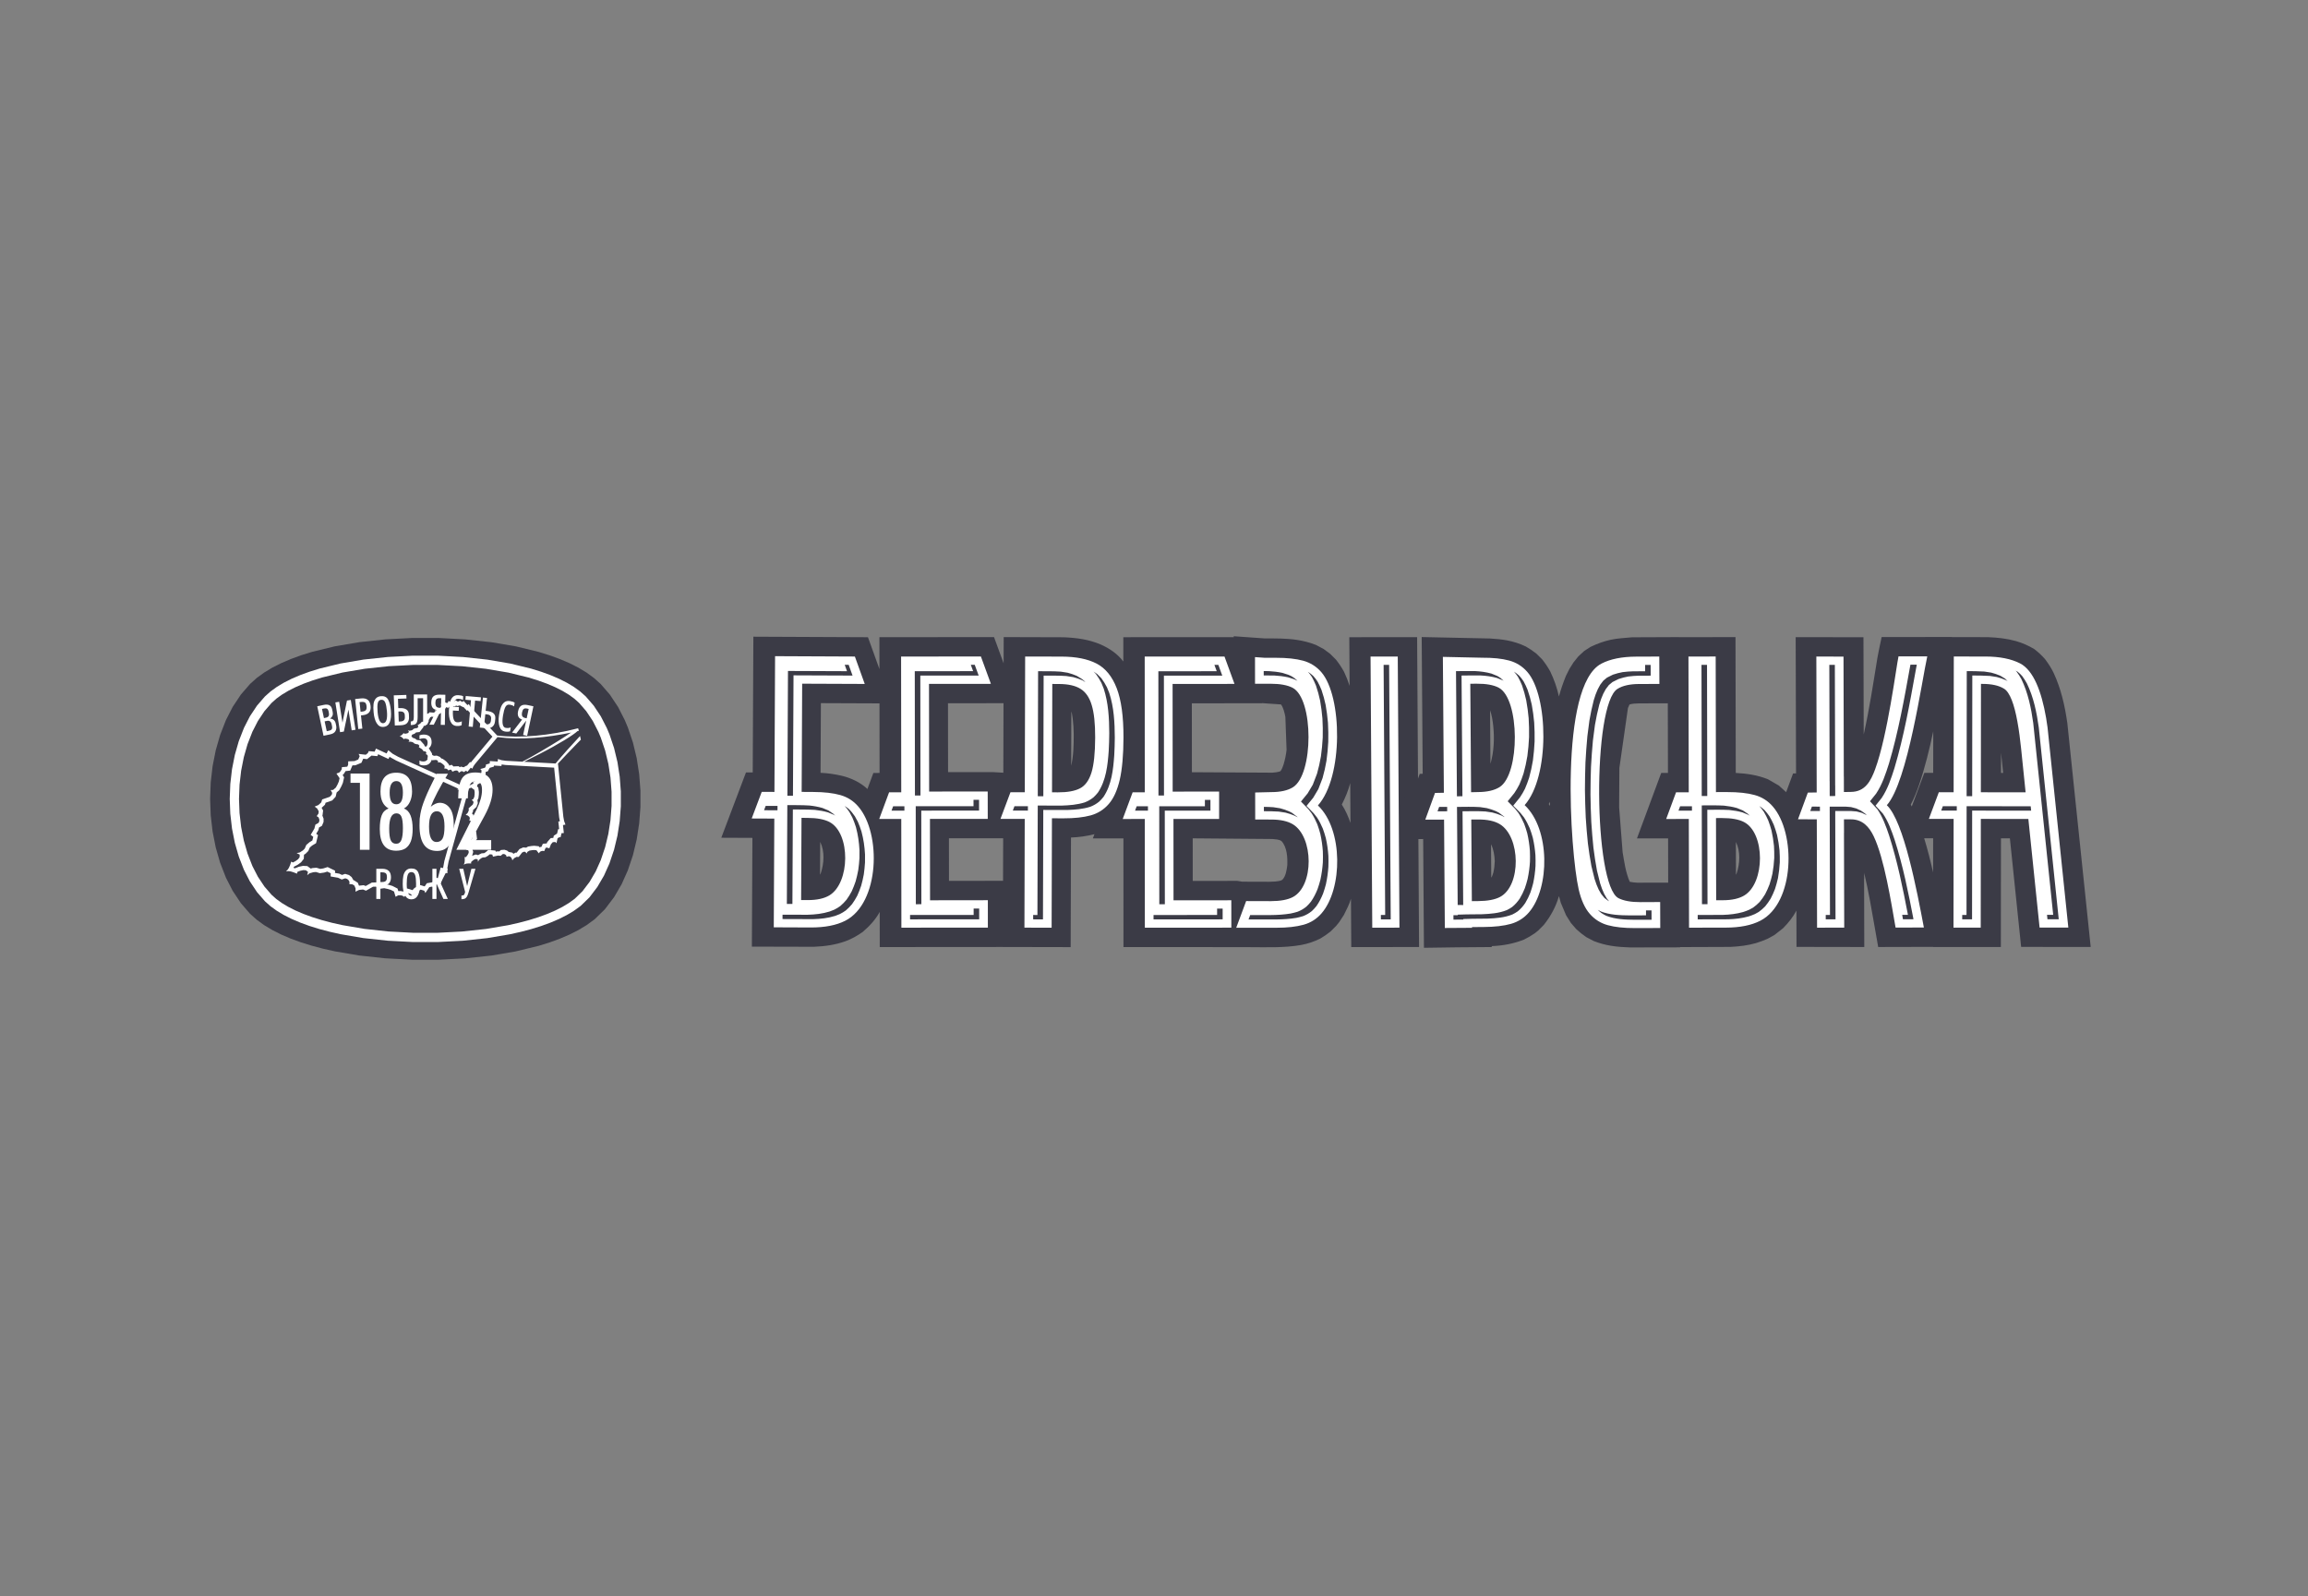<svg width="321" height="222" viewBox="0 0 321 222" fill="none" xmlns="http://www.w3.org/2000/svg">
<rect x="0" y="0" width="321" height="222" fill="#808080" stroke="none"/>
<path fill-rule="evenodd" clip-rule="evenodd" d="M278.309 104.713L278.599 107.512L278.306 107.512L278.309 104.713ZM275.509 88.626L271.482 88.62L271.486 88.605L261.703 88.615C261.504 89.563 261.287 90.515 261.119 91.467C260.533 95.041 260.008 98.621 259.208 102.159L259.173 88.638L249.745 88.63L249.796 107.58L249.382 107.587L248.421 110.19L247.401 109.268L245.876 108.387C244.403 107.807 242.982 107.601 241.412 107.515L241.376 88.621L233.516 88.633V88.621L226.979 88.648C225.986 88.74 224.989 88.785 224.013 88.991C223.015 89.217 222.134 89.539 221.217 89.981L220.33 90.554L219.513 91.312L218.836 92.153L218.274 93.052L217.797 94.005C217.409 94.961 217.087 95.889 216.817 96.88C216.557 95.674 216.143 94.508 215.605 93.388C215.262 92.777 214.913 92.255 214.471 91.701L213.685 90.925C213.204 90.545 212.745 90.231 212.205 89.924C211.338 89.51 210.505 89.247 209.564 89.068C208.785 88.925 208.004 88.862 207.209 88.813L197.731 88.613L197.87 107.634L197.458 107.642L197.219 108.299L197.095 88.627L187.663 88.636L187.706 95.404C187.488 94.723 187.243 94.103 186.934 93.45C186.595 92.837 186.249 92.313 185.809 91.756L184.999 90.948L184.091 90.276L183.023 89.71C182.147 89.364 181.295 89.149 180.365 89.006C178.867 88.783 177.362 88.803 175.848 88.801L171.589 88.5V88.626L156.233 88.635L156.234 92.016C155.454 90.97 154.278 90.164 153.055 89.635C151.444 88.944 149.717 88.718 147.964 88.644L139.594 88.619L139.584 92.266L138.249 88.618L122.31 88.634L122.315 93.073L120.718 88.637L104.78 88.565L104.69 107.449L103.752 107.446L100.319 116.53L104.647 116.549L104.572 131.675L113.214 131.697C114.738 131.633 116.201 131.432 117.629 130.91C118.494 130.586 119.237 130.161 119.986 129.633C120.939 128.82 121.757 127.937 122.351 126.851L122.356 131.738L139.48 131.725V131.726L148.909 131.745L148.954 116.5C150.046 116.466 151.16 116.297 152.213 116.038L151.996 116.623L156.248 116.618L156.254 131.742C162.035 131.739 167.819 131.733 173.597 131.749C176.047 131.749 178.601 131.875 181.005 131.439C181.936 131.263 182.763 130.977 183.602 130.571C184.141 130.257 184.597 129.94 185.076 129.554L185.839 128.785L186.263 128.26L186.911 127.267C187.273 126.54 187.67 125.788 187.893 125.012L187.935 131.741L197.366 131.73L197.272 116.713L197.936 116.711L198.043 131.837C201.188 131.776 204.33 131.757 207.472 131.735L207.47 131.607C209.021 131.542 210.539 131.27 211.968 130.693C212.516 130.424 212.986 130.147 213.48 129.804L213.962 129.414L214.726 128.64C215.69 127.432 216.395 126.111 216.822 124.649L217.084 125.592L217.815 127.319L218.493 128.395L219.225 129.238C219.676 129.656 220.108 130.004 220.619 130.351L221.661 130.899C222.469 131.215 223.27 131.432 224.123 131.568C224.991 131.706 225.862 131.76 226.737 131.789L233.672 131.776V131.74L240.669 131.714C241.887 131.655 243.078 131.516 244.244 131.179C244.792 131.01 245.308 130.815 245.828 130.589L246.785 130.064L247.996 129.113C248.73 128.359 249.363 127.588 249.848 126.667L249.861 131.713L259.286 131.729L259.261 122.207L259.273 122.218L259.27 121.415C259.892 124.012 260.329 126.649 260.791 129.279L261.222 131.728L268.847 131.71V131.731H278.282L278.296 116.611L279.538 116.612L281.102 131.715L290.778 131.722L287.526 100.571C287.186 98.187 286.66 95.84 285.636 93.629C285.306 92.932 284.897 92.315 284.434 91.692C283.953 91.147 283.503 90.725 282.92 90.28C282.109 89.795 281.299 89.442 280.393 89.177C279.12 88.823 277.88 88.687 276.559 88.633L275.509 88.626ZM268.879 101.73L268.871 107.505L267.64 107.505L265.892 112.18L265.754 111.924C266.224 111.029 266.586 110.103 266.914 109.158C267.737 106.723 268.349 104.234 268.879 101.73ZM267.616 116.6L268.864 116.601L268.859 121.358C268.501 119.767 268.098 118.159 267.616 116.6ZM177.374 122.619L176.563 122.653L172.782 122.641L172.086 122.531L165.888 122.535L165.884 116.613L176.979 116.705C177.39 116.756 177.9 116.746 178.238 117.001C179.017 117.859 179.082 119.287 179.038 120.366C178.953 121.021 178.84 121.878 178.342 122.385C178.087 122.556 177.677 122.582 177.374 122.619ZM165.77 107.415L165.763 97.831L175.532 97.825L175.525 97.806L178.158 97.987C178.501 98.43 178.654 99.155 178.77 99.705L178.938 104.299C178.868 105 178.719 105.668 178.518 106.345C178.434 106.615 178.276 107.059 178.077 107.276C177.718 107.415 177.37 107.441 176.983 107.479L165.77 107.415ZM187.826 114.471C187.522 113.576 187.134 112.714 186.62 111.91C187.112 110.951 187.518 109.965 187.791 108.933L187.826 114.471ZM215.563 111.53L215.575 112.105L215.405 111.844L215.563 111.53ZM232.013 122.773L227.721 122.782C227.357 122.755 227.021 122.738 226.666 122.654C226.097 121.334 225.912 119.926 225.674 118.528L225.193 112.3L225.225 106.829L226.416 98.492L226.632 97.998C227.021 97.856 227.573 97.859 227.959 97.841L231.96 97.828L231.981 107.514L231.045 107.514L227.671 116.625L232.001 116.619L232.013 122.773ZM207.684 101.001C207.864 102.731 207.779 104.572 207.293 106.249L207.24 98.797C207.496 99.495 207.605 100.27 207.684 101.001ZM207.894 119.782C207.875 120.336 207.822 120.817 207.699 121.363C207.627 121.577 207.544 121.902 207.406 122.088L207.373 117.428C207.747 118.203 207.85 118.933 207.894 119.782ZM241.536 121.481L241.441 121.685L241.431 117.118C242.087 118.45 241.995 120.105 241.536 121.481ZM114.074 117.102C114.723 118.441 114.62 120.095 114.151 121.471L114.052 121.678L114.074 117.102ZM139.57 97.817L139.544 107.484L138.059 107.399L131.859 107.406L131.847 97.824L139.57 97.817ZM122.321 97.841L122.331 107.517L121.468 107.52L120.642 109.747C119.673 108.834 118.357 108.21 117.044 107.903C116.095 107.688 115.103 107.535 114.124 107.5L114.17 97.808L122.321 97.841ZM139.505 122.52L131.986 122.53L131.98 116.606L139.521 116.601L139.505 122.52ZM148.982 106.531L149 98.952C149.105 99.253 149.144 99.627 149.193 99.939C149.287 100.68 149.325 101.41 149.335 102.152C149.337 103.62 149.312 105.092 148.982 106.531Z" fill="#3B3B46"/>
<path fill-rule="evenodd" clip-rule="evenodd" d="M277.255 96.048L277.829 96.22C278.047 96.315 278.253 96.4 278.43 96.562C278.595 96.748 278.709 96.941 278.829 97.162C279.044 97.615 279.202 98.069 279.347 98.55C279.815 100.262 280.054 102.023 280.253 103.782L280.837 109.44L276.307 109.435L276.322 95.924C276.641 95.945 276.945 95.991 277.255 96.048ZM275.52 90.552L270.933 90.545L270.91 109.429L269.088 109.43L267.129 114.674L270.907 114.676L270.89 129.805H276.287L276.301 114.682L281.378 114.688L282.94 129.791L288.556 129.794L285.551 100.924C285.519 100.692 285.485 100.462 285.45 100.234C285.286 99.153 285.052 98.093 284.777 97.036L284.399 95.829C284.191 95.276 283.97 94.749 283.711 94.215L283.445 93.736L283.159 93.289L282.85 92.873L282.516 92.493L282.155 92.152L281.764 91.854L281.357 91.609L280.52 91.242C279.907 91.023 279.305 90.868 278.665 90.752C277.949 90.64 277.252 90.581 276.528 90.558L275.52 90.552ZM257.281 117.725L257.27 114.74L257.857 114.778L258.227 114.876L258.555 115.029L258.856 115.24L259.137 115.512L259.401 115.843L259.646 116.228C259.82 116.56 259.976 116.883 260.122 117.228C260.869 119.124 261.329 121.119 261.743 123.105C262.195 125.327 262.567 127.565 262.96 129.798L268.541 129.785C268.386 128.967 268.232 128.151 268.076 127.334C267.434 123.993 266.742 120.665 265.79 117.394C265.504 116.452 265.195 115.528 264.842 114.609L264.429 113.649C264.146 113.071 263.853 112.478 263.446 111.97C264.382 110.57 264.918 108.948 265.42 107.372C265.807 106.072 266.148 104.772 266.464 103.459C267.069 100.845 267.58 98.221 268.061 95.588C268.291 94.322 268.512 93.055 268.765 91.791L269.037 90.534L263.387 90.54C263.301 90.952 263.214 91.364 263.143 91.775C262.783 93.979 262.451 96.181 262.058 98.38C261.599 100.894 261.095 103.405 260.341 105.859C260.178 106.353 260.003 106.838 259.81 107.326L259.569 107.847L259.305 108.304L259.017 108.683L258.701 108.978L258.349 109.19L257.932 109.328L257.256 109.388L257.251 107.21L257.245 107.21L257.202 90.562L251.813 90.558L251.863 109.473L250.865 109.49L248.931 114.731L251.878 114.734L251.918 129.791L257.306 129.8L257.273 117.718L257.281 117.725ZM178.922 115.088L179.364 115.299L179.765 115.603L180.118 115.991L180.433 116.474L180.702 117.039L180.917 117.672L181.075 118.354L181.171 119.068L181.206 119.796L181.177 120.522L181.085 121.227L180.931 121.894L180.721 122.505L180.456 123.044L180.146 123.494L179.8 123.847L179.398 124.117C179.157 124.23 178.929 124.308 178.667 124.382C178.314 124.457 177.971 124.508 177.608 124.545L176.733 124.579L172.749 124.567L172.06 126.422L172.058 124.457L164.021 124.463L164.014 114.689L170.362 114.684V109.336L163.902 109.342L163.893 95.907L172.83 95.901L170.877 90.552L158.403 90.559L158.413 109.44L156.961 109.441L155.01 114.694L158.416 114.691L158.423 129.815L170.801 129.808L170.799 129.812C173.038 129.824 175.276 129.828 177.51 129.821L179.694 129.712C180.171 129.651 180.633 129.576 181.099 129.479L181.943 129.239L182.353 129.077L182.746 128.887L183.121 128.668L183.478 128.422L183.816 128.15L184.43 127.53L184.729 127.16L185.262 126.341L185.713 125.436L186.083 124.46L186.375 123.423L186.667 121.788C186.727 121.22 186.766 120.662 186.785 120.094C186.786 119.517 186.766 118.955 186.726 118.382L186.586 117.254C186.483 116.696 186.363 116.159 186.217 115.614L185.863 114.573L185.418 113.591L185.158 113.126L184.874 112.682L184.343 111.997L184.605 111.62L184.91 111.108L185.188 110.565L185.441 109.994L185.875 108.777L186.22 107.476L186.478 106.113C186.578 105.403 186.655 104.701 186.712 103.99C186.75 103.269 186.768 102.556 186.766 101.838C186.745 101.129 186.705 100.429 186.646 99.725L186.47 98.373C186.356 97.731 186.223 97.107 186.063 96.477L185.696 95.33L185.482 94.798L185.245 94.298L184.986 93.829L184.702 93.396L184.395 93.006L183.771 92.383L183.075 91.867L182.699 91.651L182.308 91.462L181.901 91.301L181.052 91.062C180.586 90.967 180.125 90.894 179.649 90.834L178.6 90.754C177.705 90.723 176.804 90.728 175.906 90.727L173.743 90.574L173.748 95.881L176.695 95.88C177.248 95.89 177.77 95.923 178.312 96.005L178.919 96.154C179.155 96.239 179.339 96.315 179.547 96.447L179.714 96.594L180.058 97.036L180.383 97.665L180.665 98.451C180.791 98.917 180.892 99.376 180.979 99.852C181.055 100.374 181.111 100.894 181.151 101.423C181.176 101.97 181.185 102.514 181.176 103.065C181.151 103.606 181.111 104.14 181.052 104.682L180.889 105.697C180.789 106.155 180.675 106.597 180.531 107.048L180.226 107.791L179.885 108.366L179.539 108.747L179.157 108.987L178.64 109.186L178.003 109.327L177.243 109.403L173.764 109.486L173.773 114.758L177.248 114.78L178.344 114.916L178.922 115.088ZM231.578 90.555L227.156 90.573L225.02 90.771C224.591 90.851 224.175 90.947 223.753 91.067C223.251 91.227 222.792 91.412 222.321 91.645L221.688 92.054L221.104 92.597L220.589 93.237L220.135 93.963L219.732 94.769L219.377 95.648L219.062 96.595L218.786 97.603L218.545 98.67L218.337 99.786L218.159 100.948L217.89 103.379L217.724 105.912C217.677 107.201 217.648 108.49 217.641 109.782C217.65 111.046 217.678 112.311 217.72 113.578C217.775 114.757 217.842 115.935 217.924 117.114C218.055 118.726 218.216 120.328 218.433 121.935C218.536 122.593 218.647 123.246 218.784 123.901L219.092 125.008L219.474 125.994L219.695 126.443L219.937 126.862L220.202 127.252L220.788 127.928L221.109 128.225L221.448 128.496L221.807 128.74L222.182 128.956L222.575 129.144L222.985 129.305L223.83 129.542C224.301 129.636 224.763 129.709 225.237 129.766C225.775 129.815 226.308 129.845 226.845 129.863L231.72 129.854L231.703 124.7L227.718 124.708L226.913 124.647C226.422 124.572 225.978 124.482 225.525 124.274L225.355 124.147L225.159 123.907L224.933 123.514L224.704 122.983L224.483 122.332L224.275 121.577L224.084 120.727L223.755 118.789L223.502 116.597L223.328 114.225C223.271 112.976 223.235 111.731 223.219 110.485C223.221 109.233 223.246 107.987 223.29 106.738L223.441 104.352L223.673 102.138L223.985 100.17L224.169 99.303L224.372 98.527L224.59 97.854L224.818 97.299L225.047 96.876L225.255 96.603L225.447 96.444C225.679 96.316 225.894 96.229 226.142 96.144C226.481 96.056 226.8 96 227.145 95.956L227.978 95.915L231.6 95.903L231.578 90.555ZM205.81 95.879C206.205 95.899 206.582 95.933 206.969 95.99L207.574 96.136C207.81 96.221 207.995 96.298 208.203 96.429L208.372 96.575L208.719 97.014L209.049 97.643L209.335 98.427C209.464 98.892 209.569 99.35 209.659 99.826C209.738 100.348 209.797 100.867 209.841 101.395C209.869 101.942 209.881 102.486 209.875 103.037C209.854 103.578 209.817 104.111 209.762 104.653L209.604 105.67C209.506 106.128 209.395 106.571 209.254 107.024L208.953 107.769L208.615 108.346L208.272 108.729C207.452 109.328 206.399 109.387 205.4 109.409L205.302 95.874L205.81 95.879ZM206.018 114.77C206.396 114.794 206.746 114.833 207.115 114.899C207.408 114.974 207.665 115.055 207.94 115.172L208.138 115.277L208.541 115.579L208.896 115.965L209.215 116.447L209.487 117.011L209.705 117.643L209.867 118.324L209.968 119.037L210.006 119.765L209.981 120.491L209.893 121.196L209.743 121.864L209.535 122.476L209.273 123.017L208.966 123.47L208.621 123.825L208.221 124.097C207.388 124.494 206.43 124.565 205.508 124.571L205.438 114.763L206.018 114.77ZM205.542 129.824L205.542 129.722C206.199 129.717 206.852 129.71 207.506 129.682C208.024 129.647 208.532 129.598 209.043 129.531C209.501 129.453 209.939 129.361 210.384 129.246L210.8 129.111L211.206 128.947L211.596 128.755L211.971 128.535L212.326 128.288L212.663 128.014L213.278 127.391L213.575 127.019L214.104 126.199L214.549 125.296L214.913 124.323C215.069 123.801 215.199 123.288 215.312 122.759C215.407 122.207 215.482 121.663 215.536 121.11C215.572 120.54 215.588 119.981 215.586 119.414C215.562 118.845 215.518 118.286 215.455 117.721C215.371 117.161 215.267 116.62 215.139 116.069L214.823 115.012L214.416 114.007L213.917 113.067L213.629 112.625L213.095 111.946L213.354 111.568L213.655 111.054L213.931 110.509L214.405 109.34L214.786 108.076L215.079 106.74L215.287 105.351C215.361 104.634 215.414 103.926 215.447 103.21C215.461 102.492 215.455 101.781 215.43 101.064C215.386 100.363 215.323 99.676 215.239 98.98C215.14 98.321 215.021 97.677 214.879 97.028L214.543 95.834L214.128 94.744L213.888 94.245L213.627 93.778L213.34 93.347L213.031 92.959L212.406 92.342L212.066 92.073L211.707 91.829L211.33 91.614L210.937 91.427L210.11 91.138C209.663 91.028 209.223 90.942 208.764 90.871C208.251 90.809 207.744 90.767 207.224 90.738L206.101 90.719L199.867 90.583L200.006 109.519L199.009 109.539L197.097 114.788L200.044 114.779L200.15 129.872C201.948 129.831 203.747 129.835 205.542 129.824ZM239.471 114.56C240.385 114.56 241.322 114.631 242.152 115.013L242.551 115.281L242.898 115.635L243.21 116.089L243.477 116.633L243.69 117.252L243.846 117.928L243.941 118.643L243.973 119.377L243.941 120.116L243.847 120.839L243.692 121.53L243.479 122.168L243.212 122.74L242.9 123.225L242.55 123.614L242.15 123.916C241.915 124.043 241.691 124.135 241.433 124.224C241.098 124.31 240.778 124.369 240.43 124.413C240.119 124.436 239.807 124.453 239.493 124.453L239.471 114.56ZM234.068 109.438L232.54 109.439L230.596 114.695L234.079 114.689L234.111 129.813L240.412 129.798C241.019 129.778 241.614 129.733 242.212 129.656C242.655 129.586 243.082 129.501 243.511 129.395C244.017 129.252 244.486 129.086 244.96 128.874L245.728 128.452L246.197 128.116L246.632 127.74L247.034 127.327L247.401 126.883L247.737 126.409L248.041 125.91L248.315 125.386L248.56 124.842L248.964 123.701L249.262 122.503L249.455 121.266L249.548 120.009L249.544 118.748L249.442 117.502L249.247 116.288L248.957 115.122L248.573 114.022L248.344 113.503L248.09 113.007L247.812 112.535L247.506 112.092L247.177 111.682L246.558 111.063L246.219 110.792L245.861 110.547L245.484 110.329L245.092 110.14L244.684 109.979L243.835 109.741C243.369 109.647 242.907 109.574 242.432 109.514C241.896 109.465 241.364 109.433 240.824 109.414L239.46 109.408L239.425 90.549L234.027 90.558L234.068 109.438ZM112.751 114.551C113.145 114.575 113.52 114.612 113.907 114.673C114.208 114.738 114.479 114.813 114.764 114.918L114.958 115.008L115.354 115.277L115.699 115.633L116.007 116.089L116.27 116.635L116.479 117.255L116.631 117.931L116.72 118.646L116.748 119.381L116.71 120.119L116.612 120.842L116.452 121.532L116.235 122.17L115.963 122.74L115.647 123.224L115.295 123.611L114.893 123.91C114.658 124.036 114.434 124.125 114.174 124.212L113.534 124.351C113.1 124.403 112.672 124.432 112.23 124.431L112.277 114.54L112.751 114.551ZM106.909 109.382L105.38 109.376L103.401 114.616L106.884 114.632L106.81 129.757L113.115 129.779C113.721 129.763 114.315 129.722 114.915 129.649C115.464 129.566 115.99 129.458 116.522 129.312C116.918 129.188 117.292 129.05 117.667 128.887L118.439 128.47L118.911 128.136L119.349 127.763L119.754 127.352L120.124 126.91L120.463 126.438L120.771 125.94L121.049 125.419L121.297 124.876L121.709 123.737L122.015 122.541L122.216 121.305L122.318 120.048L122.321 118.788L122.228 117.541L122.041 116.325L121.759 115.157L121.611 114.689L124.545 114.688L124.562 129.811L138.201 129.8L138.196 124.448L130.158 124.459L130.147 114.682L138.185 114.675V114.672L141.714 114.68L141.673 129.804L147.065 129.815L147.109 114.597C147.752 114.599 148.391 114.598 149.03 114.576C149.547 114.544 150.056 114.499 150.568 114.435C151.026 114.361 151.464 114.274 151.911 114.163L152.329 114.032L152.737 113.872L153.129 113.683L153.506 113.466L153.864 113.222L154.204 112.951L154.825 112.331L155.11 111.975L155.374 111.584L155.616 111.166L156.037 110.238C156.262 109.604 156.45 108.978 156.589 108.325C156.767 107.409 156.879 106.499 156.954 105.573C157.106 103.393 157.113 101.2 156.88 99.028C156.808 98.445 156.717 97.875 156.603 97.302C156.46 96.665 156.29 96.067 156.068 95.453L155.796 94.818L155.49 94.222L155.149 93.67L154.771 93.162L154.356 92.701L153.904 92.289L153.416 91.929L152.903 91.627C152.63 91.495 152.356 91.373 152.07 91.259C151.46 91.04 150.859 90.886 150.217 90.767C149.506 90.654 148.806 90.594 148.082 90.57L141.777 90.551L141.728 109.432L139.973 109.427L138.184 114.196L138.177 109.325L130.032 109.334L130.014 95.9L138.951 95.892L136.996 90.545L124.52 90.558L124.541 109.437L123.088 109.442L121.38 114.052L121.156 113.534L120.905 113.036L120.629 112.562L120.326 112.118L120 111.706L119.704 111.383L119.387 111.083L119.05 110.81L118.693 110.562L117.929 110.153L117.106 109.855C116.659 109.741 116.221 109.65 115.763 109.573C115.251 109.506 114.743 109.458 114.225 109.423C113.587 109.398 112.948 109.391 112.305 109.387L112.369 95.874L121.401 95.91L119.475 90.556L106.998 90.5L106.909 109.382ZM147.125 109.444L147.159 95.914C147.601 95.915 148.029 95.945 148.464 96C148.785 96.06 149.067 96.13 149.373 96.234L149.83 96.458C150.041 96.603 150.195 96.737 150.37 96.922L150.68 97.371C150.866 97.733 151.004 98.084 151.116 98.475C151.523 100.06 151.532 101.739 151.503 103.364C151.464 104.606 151.393 105.853 151.084 107.068C151.002 107.352 150.897 107.623 150.778 107.898L150.485 108.394L150.167 108.747L149.819 108.985C148.98 109.374 148.051 109.444 147.125 109.444ZM189.808 90.559L190.056 129.813L195.449 129.807L195.203 90.555L189.808 90.559Z" fill="#3B3B46"/>
<path fill-rule="evenodd" clip-rule="evenodd" d="M275.5 110.205L275.516 95.129L275.728 95.131C277.009 95.132 278.007 95.352 278.721 95.796C279.534 96.278 280.153 97.987 280.579 100.355C280.817 101.648 280.969 102.886 281.105 104.184L281.725 110.211L275.5 110.205ZM275.519 91.323L272.912 91.322L271.737 91.318L271.714 110.199L269.655 110.2L268.271 113.905L271.713 113.907L271.695 129.035H275.481L275.495 113.911L282.107 113.918L283.669 129.021L287.666 129.023L284.777 101.199C284.714 100.741 284.647 100.286 284.572 99.843C283.933 96.141 282.805 93.235 280.959 92.281C279.723 91.648 278.122 91.326 276.142 91.324L275.519 91.323ZM251.437 110.251L250.068 113.962L252.681 113.965L252.721 129.041L252.735 129.041L252.759 129.04L252.764 129.04L256.497 129.032L256.462 115.854L256.468 115.859L256.461 113.97H257.425C259.04 113.966 259.971 115.012 260.602 116.336C262.07 119.408 263.024 125.51 263.64 129.026L267.576 129.017C266.614 123.922 264.785 114.229 262.423 112.003C265.324 108.757 267.315 94.562 268.047 91.303L264.27 91.299L264.048 91.302C263.739 92.684 262.537 102.305 260.79 107.022C260.192 108.63 259.413 110.149 257.413 110.155L256.452 110.171L256.447 108.03L256.44 108.03L256.398 91.332L252.619 91.329L252.669 110.231L251.437 110.251ZM174.576 113.991L176.821 113.999C178.097 113.999 179.093 114.224 179.813 114.657C182.712 116.409 182.777 123.227 179.809 124.782C179.087 125.161 178.062 125.346 176.739 125.349L175.913 125.347L173.316 125.339L171.937 129.048C173.805 129.057 175.641 129.052 177.504 129.05C179.036 129.052 180.301 128.91 181.295 128.632C182.296 128.355 183.137 127.821 183.807 127.04C186.733 123.671 186.845 115.396 183.298 112.037C186.838 108.086 186.703 96.857 183.771 93.495C183.094 92.713 182.248 92.183 181.254 91.907C180.257 91.633 178.993 91.496 177.46 91.499L175.874 91.498L174.548 91.404L174.552 95.111L175.877 95.11L176.702 95.109C178.025 95.109 179.048 95.294 179.775 95.668C182.741 97.218 182.705 107.762 179.807 109.518C179.088 109.957 178.094 110.181 176.817 110.182L174.57 110.236L174.576 113.991ZM230.775 91.327L227.544 91.338C225.564 91.346 223.964 91.668 222.732 92.308C216.804 95.38 218.377 118.525 219.57 123.734C219.916 125.211 220.424 126.335 221.108 127.113C221.786 127.894 222.63 128.422 223.628 128.694C224.628 128.97 225.888 129.102 227.424 129.096L230.911 129.086L230.899 125.473L228.171 125.486C226.846 125.489 225.825 125.306 225.097 124.933C221.615 123.123 221.461 97.931 224.976 95.814C225.691 95.37 226.69 95.15 227.964 95.144L230.791 95.136L230.775 91.327ZM204.49 95.111L204.529 95.11L205.355 95.103C206.678 95.095 207.703 95.274 208.426 95.648C211.407 97.182 211.431 107.724 208.545 109.498C207.828 109.939 206.838 110.17 205.559 110.176L204.6 110.198L204.49 95.111ZM204.627 113.998L205.586 113.992C206.864 113.982 207.859 114.203 208.584 114.633C211.495 116.371 211.597 123.187 208.635 124.76C207.92 125.142 206.896 125.331 205.575 125.341L204.749 125.349L204.707 125.348L204.627 113.998ZM199.584 110.298L198.231 114.014L200.843 114.006L200.949 129.084L200.966 129.083L200.989 129.082L200.993 129.082L204.733 129.058L204.732 128.959L204.772 128.958L206.36 128.945C207.892 128.936 209.155 128.791 210.148 128.508C211.141 128.224 211.983 127.688 212.654 126.903C215.557 123.519 215.621 115.335 212.05 111.992C215.564 108.024 215.363 96.795 212.41 93.451C211.73 92.675 210.884 92.148 209.885 91.879C208.886 91.606 207.621 91.479 206.089 91.489L200.677 91.371L200.816 110.273L199.584 110.298ZM238.663 113.793L239.491 113.79C240.814 113.788 241.838 113.972 242.56 114.347C245.528 115.889 245.495 122.815 242.601 124.557C241.881 124.992 240.886 125.221 239.609 125.223L238.688 125.225L238.663 113.793ZM234.833 91.327L234.874 110.208L233.108 110.209L231.735 113.923L234.882 113.918L234.914 129.041L240.027 129.032C242.005 129.028 243.604 128.707 244.841 128.066C249.627 125.591 249.802 115.887 246.555 112.174C245.88 111.392 245.035 110.86 244.037 110.588C243.037 110.312 241.778 110.177 240.24 110.178L238.656 110.18L238.627 95.129L238.62 91.321L234.833 91.327ZM111.475 113.763L112.305 113.77C113.624 113.773 114.649 113.965 115.37 114.343C118.326 115.904 118.245 122.826 115.339 124.555C114.614 124.983 113.622 125.205 112.342 125.201L111.42 125.197L111.475 113.763ZM107.799 91.274L107.71 110.155L105.943 110.149L104.546 113.851L107.693 113.865L107.618 128.99L112.735 129.011C114.711 129.02 116.314 128.707 117.555 128.077C122.359 125.631 122.6 115.928 119.375 112.193C118.708 111.407 117.865 110.874 116.872 110.593C115.875 110.311 114.615 110.167 113.08 110.162L111.495 110.152L111.566 95.101L120.269 95.136L118.898 91.324L107.799 91.274ZM146.316 110.212L147.14 110.215C148.46 110.219 149.486 110.034 150.208 109.66C150.927 109.288 151.457 108.563 151.802 107.471C152.135 106.389 152.312 104.756 152.318 102.597C152.324 100.647 152.164 99.148 151.835 98.074C151.515 97.004 150.987 96.243 150.264 95.809C149.548 95.367 148.554 95.146 147.274 95.144L146.354 95.139L146.316 110.212ZM146.261 129.043L142.48 129.036L142.521 113.911L139.149 113.904L140.538 110.199L142.53 110.205L142.579 91.323L147.695 91.334C149.673 91.342 151.271 91.663 152.508 92.3C153.743 92.939 154.678 94.084 155.313 95.725C155.946 97.367 156.264 99.657 156.255 102.601C156.249 105.029 156.073 106.986 155.738 108.459C155.393 109.932 154.887 111.058 154.203 111.839C153.526 112.621 152.68 113.149 151.683 113.423C150.686 113.696 149.423 113.833 147.888 113.83L146.305 113.823L146.261 129.043ZM125.325 91.328L136.424 91.316L137.816 95.123L129.207 95.131L129.226 110.105L137.372 110.096L137.378 113.906L129.34 113.912L129.353 125.23L137.391 125.219L137.394 129.03L125.366 129.04L125.349 113.918L122.283 113.918L123.657 110.21L125.346 110.206L125.325 91.328ZM190.618 91.329L194.402 91.326L194.638 129.037L190.856 129.041L190.618 91.329ZM159.208 91.329L170.304 91.323L171.695 95.131L163.086 95.137L163.096 110.113L169.556 110.107V113.914L163.207 113.92L163.215 125.234L171.252 125.228L171.256 129.037L159.227 129.044L159.22 113.919L156.15 113.922L157.529 110.211L159.218 110.21L159.208 91.329Z" fill="white"/>
<path fill-rule="evenodd" clip-rule="evenodd" d="M274.293 110.75L274.311 93.962C275.128 93.97 275.941 93.966 276.76 94.023L277.712 94.171C278.168 94.29 278.565 94.424 278.996 94.613L279.228 94.755C279.121 94.635 279.008 94.521 278.879 94.403L278.225 94.002C277.795 93.814 277.397 93.68 276.941 93.561L275.989 93.413C275.17 93.356 274.357 93.359 273.54 93.352L273.521 110.749L274.293 110.75ZM270.214 112.141L269.986 112.75L272.152 112.751L272.152 112.142L270.214 112.141ZM272.907 127.269L272.906 127.88H274.276L274.29 112.755L282.495 112.763L282.432 112.153L273.519 112.144L273.505 127.269H272.907ZM284.701 127.256L284.764 127.866L286.333 127.867L283.556 101.184C283.265 99.094 282.839 96.997 281.907 95.072C281.708 94.713 281.504 94.385 281.258 94.053C281.048 93.815 280.853 93.622 280.598 93.427C280.514 93.377 280.428 93.33 280.342 93.285C280.39 93.336 280.439 93.388 280.487 93.443C280.733 93.775 280.938 94.103 281.136 94.462C282.068 96.387 282.494 98.484 282.786 100.574L285.562 127.257L284.701 127.256ZM264.56 127.257C264.596 127.46 264.63 127.665 264.665 127.868L266.13 127.865C265.419 124.149 264.666 120.417 263.505 116.804C263.08 115.55 262.631 114.282 261.874 113.173L260.852 112.066L261.703 111.004C262.554 109.73 263.031 108.266 263.488 106.828C264.803 102.411 265.606 97.874 266.423 93.351L266.588 92.457L265.705 92.456L265.652 92.741C264.835 97.264 264.032 101.801 262.717 106.218C262.26 107.656 261.783 109.12 260.932 110.394L260.081 111.456L261.103 112.563C261.86 113.672 262.31 114.94 262.734 116.194C263.896 119.807 264.648 123.539 265.36 127.255L264.56 127.257ZM255.246 110.724L255.243 109.26L255.237 109.26L255.194 92.486L254.425 92.486L254.466 108.65L254.472 108.65L254.477 110.737L255.246 110.724ZM252.001 112.199L251.776 112.808L253.118 112.81L253.116 112.201L252.001 112.199ZM253.925 127.27L253.927 127.882L255.287 127.879L255.248 113.057L255.251 113.06L255.25 112.815H257.477L258.213 112.874L258.944 113.067L259.602 113.376L259.666 113.421L259.404 113.167L258.832 112.766L258.174 112.457L257.442 112.264L256.706 112.205H254.479L254.48 112.449L254.477 112.447L254.516 127.269L253.925 127.27ZM173.875 127.287L173.648 127.898C174.933 127.898 176.215 127.899 177.496 127.895C178.44 127.886 179.342 127.834 180.269 127.681C180.604 127.611 180.921 127.533 181.244 127.432C181.717 127.245 182.072 127.037 182.46 126.724C182.697 126.503 182.893 126.283 183.092 126.036C183.485 125.473 183.76 124.925 184.015 124.298C184.168 123.863 184.297 123.437 184.412 122.995C184.589 122.179 184.697 121.394 184.754 120.566C184.772 120.056 184.773 119.556 184.754 119.048C184.696 118.206 184.585 117.414 184.401 116.592C184.278 116.134 184.142 115.697 183.979 115.253C183.752 114.714 183.506 114.233 183.19 113.738L182.708 113.125L181.711 112.103L182.64 110.969L183.356 109.765L183.944 108.231C184.173 107.432 184.346 106.648 184.487 105.828C184.61 104.951 184.691 104.087 184.737 103.201C184.761 102.314 184.746 101.44 184.696 100.552C184.625 99.716 184.522 98.904 184.375 98.075C184.222 97.359 184.042 96.678 183.8 95.979C183.634 95.568 183.459 95.186 183.241 94.792C183.056 94.509 182.873 94.267 182.637 94.014C182.399 93.793 182.173 93.616 181.906 93.447C182.123 93.685 182.296 93.915 182.47 94.182C182.688 94.576 182.863 94.958 183.029 95.369C183.271 96.068 183.452 96.749 183.604 97.465C183.752 98.294 183.854 99.106 183.925 99.942C183.976 100.83 183.99 101.704 183.967 102.591C183.92 103.477 183.839 104.341 183.716 105.218C183.575 106.038 183.402 106.822 183.173 107.621L182.585 109.155L181.869 110.359L180.94 111.493L181.937 112.514L182.419 113.128C182.735 113.622 182.981 114.104 183.209 114.643C183.371 115.087 183.507 115.524 183.63 115.982C183.814 116.804 183.925 117.596 183.984 118.438C184.002 118.946 184.001 119.446 183.984 119.956C183.926 120.783 183.819 121.569 183.641 122.385C183.527 122.827 183.397 123.253 183.244 123.688C182.989 124.315 182.714 124.863 182.322 125.426C182.122 125.673 181.926 125.892 181.689 126.114C181.301 126.427 180.946 126.634 180.473 126.822C180.15 126.923 179.834 127.001 179.498 127.071C178.571 127.224 177.669 127.276 176.726 127.285C175.776 127.288 174.827 127.288 173.875 127.287ZM175.759 93.347L175.76 93.954C176.252 93.954 176.745 93.955 177.233 93.963C177.889 94.001 178.494 94.071 179.133 94.208L179.964 94.473L180.376 94.661L180.457 94.713L180.401 94.649L180.022 94.317L179.605 94.051L179.193 93.863L178.363 93.598C177.724 93.461 177.119 93.391 176.462 93.353C176.228 93.349 175.995 93.348 175.759 93.347ZM175.783 112.233L175.784 112.84C176.478 112.842 177.161 112.843 177.85 112.892L178.801 113.04C179.255 113.157 179.649 113.288 180.076 113.473L180.477 113.688L180.391 113.594L179.718 113.084L179.305 112.863C178.878 112.678 178.485 112.547 178.03 112.429L177.08 112.282C176.646 112.251 176.216 112.238 175.783 112.233ZM229.573 92.487L228.805 92.491L228.808 93.374L227.175 93.379C226.669 93.392 226.185 93.427 225.68 93.492C225.211 93.58 224.792 93.687 224.339 93.842L223.502 94.258L222.991 94.683L222.559 95.251L222.212 95.892L221.918 96.606L221.661 97.399C221.416 98.34 221.224 99.265 221.058 100.219L220.773 102.417C220.659 103.628 220.573 104.834 220.508 106.045C220.463 107.327 220.438 108.605 220.435 109.885C220.451 111.163 220.489 112.437 220.547 113.717C220.624 114.921 220.722 116.118 220.847 117.321C220.982 118.382 221.141 119.433 221.338 120.488L221.78 122.267L222.044 123.039L222.344 123.736L222.7 124.358L223.149 124.909L223.687 125.31L223.787 125.356L223.471 124.968L223.115 124.346L222.814 123.649L222.551 122.876L222.108 121.098C221.912 120.044 221.753 118.992 221.618 117.932C221.493 116.728 221.395 115.531 221.318 114.327C221.259 113.047 221.222 111.773 221.205 110.495C221.208 109.216 221.233 107.937 221.279 106.655C221.344 105.444 221.43 104.239 221.543 103.027L221.829 100.829C221.995 99.875 222.187 98.95 222.432 98.009L222.689 97.216L222.983 96.502L223.33 95.861L223.762 95.293L224.273 94.868L225.11 94.452C225.563 94.297 225.982 94.19 226.451 94.102C226.956 94.037 227.44 94.002 227.946 93.989L229.579 93.984L229.573 92.487ZM222.222 126.557C222.361 126.698 222.51 126.835 222.679 126.969C222.919 127.132 223.147 127.264 223.409 127.39C224.67 127.884 226.085 127.931 227.428 127.941L229.701 127.934L229.696 126.634C229.439 126.635 229.184 126.637 228.927 126.638L228.93 127.324L226.657 127.331C225.314 127.321 223.9 127.274 222.639 126.78C222.492 126.709 222.356 126.636 222.222 126.557ZM203.275 93.968C204.144 93.959 205.013 93.944 205.878 93.954C206.699 93.996 207.422 94.089 208.21 94.307L209.023 94.639L209.121 94.701L209.05 94.621L208.668 94.291L208.252 94.029L207.439 93.697C206.651 93.479 205.928 93.386 205.107 93.344C204.242 93.333 203.373 93.348 202.504 93.357L202.631 110.771L203.397 110.753L203.275 93.968ZM203.412 112.85C204.479 112.843 205.545 112.81 206.608 112.877L207.56 113.02C208.016 113.135 208.411 113.264 208.84 113.446L209.254 113.666L209.257 113.668L209.16 113.563L208.484 113.056L208.069 112.836C207.64 112.654 207.245 112.525 206.789 112.41L205.837 112.267C204.774 112.199 203.709 112.233 202.641 112.24L202.737 125.883C202.993 125.885 203.249 125.887 203.504 125.889L203.412 112.85ZM204.75 127.802L206.885 127.781C208.067 127.732 209.256 127.644 210.352 127.201C210.618 127.071 210.844 126.938 211.082 126.772C211.52 126.417 211.823 126.062 212.137 125.607C212.422 125.134 212.642 124.675 212.845 124.168C212.995 123.735 213.122 123.311 213.233 122.872C213.406 122.062 213.509 121.283 213.561 120.462C213.575 119.956 213.573 119.46 213.551 118.957C213.488 118.122 213.37 117.337 213.183 116.523C213.057 116.069 212.919 115.638 212.753 115.197C212.521 114.662 212.273 114.184 211.953 113.693L211.467 113.084L210.462 112.066L211.386 110.927C211.657 110.532 211.878 110.148 212.093 109.72C212.314 109.211 212.501 108.711 212.672 108.184C212.896 107.383 213.065 106.598 213.2 105.777C213.318 104.9 213.394 104.035 213.435 103.149C213.452 102.263 213.433 101.389 213.378 100.501C213.302 99.667 213.194 98.854 213.041 98.027C212.885 97.311 212.7 96.632 212.453 95.935C212.286 95.524 212.108 95.144 211.888 94.751C211.7 94.469 211.516 94.228 211.28 93.977C211.045 93.761 210.823 93.588 210.561 93.423C210.773 93.654 210.943 93.88 211.117 94.141C211.337 94.534 211.515 94.914 211.683 95.325C211.929 96.022 212.114 96.701 212.27 97.416C212.423 98.244 212.532 99.057 212.607 99.891C212.663 100.779 212.681 101.653 212.664 102.539C212.623 103.425 212.548 104.29 212.429 105.167C212.294 105.987 212.125 106.773 211.901 107.574C211.73 108.101 211.544 108.601 211.323 109.11C211.107 109.538 210.886 109.922 210.615 110.317L209.691 111.456L210.696 112.473L211.183 113.083C211.502 113.574 211.75 114.052 211.982 114.588C212.148 115.028 212.287 115.459 212.412 115.913C212.6 116.727 212.717 117.512 212.78 118.347C212.802 118.85 212.805 119.346 212.79 119.852C212.738 120.673 212.635 121.452 212.462 122.262C212.351 122.701 212.225 123.125 212.075 123.557C211.871 124.065 211.652 124.524 211.366 124.997C211.052 125.452 210.749 125.806 210.311 126.162C210.074 126.327 209.847 126.461 209.582 126.591C208.486 127.034 207.296 127.121 206.114 127.171L203.98 127.192L202.75 127.228V127.3L202.146 127.304L202.15 127.919L203.521 127.91V127.838L204.75 127.802ZM200.157 112.24L199.934 112.854L201.278 112.85L201.273 112.237L200.157 112.24ZM237.454 112.641C238.48 112.638 239.505 112.616 240.527 112.672C241.165 112.737 241.733 112.834 242.347 113.005L243.175 113.346L243.373 113.479L243.108 113.21L242.404 112.736L241.576 112.395C240.962 112.224 240.395 112.127 239.756 112.062C238.734 112.005 237.709 112.028 236.683 112.03L236.713 125.772C236.969 125.772 237.226 125.772 237.483 125.773L237.454 112.641ZM233.672 112.153L233.446 112.764L235.32 112.762L235.318 112.15L233.672 112.153ZM236.119 127.272L236.121 127.884L240.366 127.873C241.347 127.841 242.272 127.737 243.211 127.471C243.509 127.376 243.792 127.27 244.073 127.145L244.599 126.855C244.941 126.61 245.217 126.368 245.505 126.072C245.796 125.719 246.035 125.378 246.269 124.992C246.502 124.55 246.692 124.122 246.869 123.661C247.035 123.151 247.169 122.657 247.285 122.14C247.415 121.402 247.497 120.689 247.536 119.946C247.545 119.381 247.532 118.831 247.497 118.271C247.424 117.545 247.315 116.855 247.155 116.143C247.023 115.657 246.875 115.195 246.697 114.724C246.515 114.31 246.324 113.93 246.093 113.541C245.882 113.235 245.675 112.965 245.421 112.692C245.181 112.468 244.954 112.288 244.686 112.12C244.925 112.379 245.121 112.639 245.323 112.931C245.553 113.32 245.744 113.699 245.926 114.113C246.104 114.584 246.252 115.047 246.385 115.533C246.544 116.245 246.653 116.935 246.727 117.661C246.761 118.221 246.774 118.771 246.765 119.335C246.726 120.078 246.645 120.792 246.514 121.53C246.398 122.047 246.264 122.541 246.098 123.05C245.921 123.512 245.731 123.94 245.499 124.382C245.264 124.768 245.026 125.109 244.734 125.462C244.446 125.757 244.17 125.999 243.828 126.245L243.302 126.535C243.021 126.66 242.738 126.766 242.441 126.861C241.502 127.127 240.576 127.23 239.596 127.262L236.119 127.272ZM237.45 110.724L237.415 92.478L236.645 92.48L236.68 110.727C236.937 110.726 237.194 110.725 237.45 110.724ZM110.273 112.598C111.299 112.606 112.325 112.594 113.346 112.657C113.984 112.725 114.552 112.826 115.165 113.001L115.99 113.346L116.161 113.462L115.921 113.214L115.22 112.736L114.394 112.39C113.781 112.216 113.213 112.115 112.575 112.047C111.554 111.984 110.529 111.996 109.502 111.988L109.437 125.738L110.21 125.741L110.273 112.598ZM106.493 112.098L106.265 112.703L108.134 112.711L108.137 112.105L106.493 112.098ZM108.836 127.232L108.833 127.839L113.081 127.853C114.146 127.825 115.149 127.715 116.161 127.399C116.379 127.322 116.588 127.241 116.795 127.15C117.104 127.001 117.367 126.833 117.641 126.64C117.969 126.36 118.235 126.086 118.507 125.761C118.782 125.377 119.009 125.006 119.228 124.595C119.441 124.128 119.616 123.676 119.777 123.195C119.924 122.67 120.041 122.159 120.139 121.629C120.217 121.074 120.272 120.528 120.306 119.972L120.309 118.853C120.249 117.754 120.102 116.737 119.818 115.673C119.672 115.207 119.511 114.768 119.317 114.32L118.904 113.558C118.636 113.164 118.375 112.834 118.026 112.504C117.842 112.355 117.666 112.229 117.476 112.114C117.721 112.373 117.925 112.641 118.134 112.947L118.546 113.71C118.74 114.158 118.901 114.597 119.048 115.063C119.332 116.127 119.478 117.144 119.538 118.243L119.535 119.362C119.502 119.918 119.447 120.463 119.368 121.019C119.27 121.549 119.153 122.06 119.006 122.585C118.846 123.066 118.67 123.518 118.457 123.985C118.238 124.396 118.012 124.767 117.736 125.151C117.464 125.475 117.198 125.75 116.87 126.03C116.596 126.223 116.333 126.391 116.025 126.54C115.818 126.631 115.608 126.712 115.39 126.789C114.378 127.105 113.376 127.215 112.31 127.243L108.836 127.232ZM110.286 110.694L110.364 93.94L118.575 93.973L118.036 92.476L117.484 92.473L117.804 93.363L109.593 93.33L109.512 110.689L110.286 110.694ZM145.108 110.759L145.15 93.977C146.205 93.983 147.258 93.962 148.306 94.037L149.257 94.186C149.716 94.305 150.109 94.438 150.537 94.626L150.95 94.879L150.854 94.767L150.513 94.474L149.766 94.016C149.338 93.828 148.945 93.695 148.486 93.576L147.535 93.427C146.487 93.352 145.434 93.372 144.38 93.367L144.336 110.753C144.594 110.753 144.852 110.757 145.108 110.759ZM145.058 127.885L145.102 112.662L148.425 112.669C149.521 112.632 150.589 112.551 151.632 112.224C152.109 112.037 152.465 111.831 152.856 111.519C153.084 111.307 153.271 111.104 153.464 110.864C154.608 109.177 154.833 107.029 154.972 105.063C155.019 104.243 155.041 103.423 155.048 102.599C155.037 100.515 154.933 98.41 154.281 96.403L153.959 95.608C153.727 95.155 153.492 94.765 153.185 94.35L152.591 93.752C152.423 93.628 152.26 93.515 152.086 93.41L152.414 93.74C152.721 94.155 152.956 94.545 153.188 94.997L153.51 95.792C154.162 97.799 154.266 99.905 154.277 101.989C154.271 102.813 154.248 103.633 154.201 104.453C154.063 106.419 153.837 108.567 152.693 110.254C152.5 110.494 152.313 110.697 152.086 110.909C151.694 111.22 151.338 111.427 150.862 111.614C149.818 111.941 148.75 112.022 147.654 112.059L144.331 112.052L144.287 127.275L143.694 127.274L143.692 127.882L145.058 127.885ZM141.093 112.144L140.865 112.752L142.961 112.757L142.963 112.148L141.093 112.144ZM124.22 112.153L123.994 112.763H125.787L125.786 112.153H124.22ZM126.573 127.272L126.574 127.883L136.186 127.876L136.185 126.376L135.415 126.378L135.415 127.266L126.573 127.272ZM128.146 125.776L128.132 112.758L136.169 112.751L136.167 111.253L135.397 111.254L135.398 112.141L127.361 112.148L127.376 125.777L128.146 125.776ZM128.02 110.651L127.998 93.976L136.115 93.968L135.568 92.472L135.021 92.473L135.344 93.358L127.228 93.366L127.25 110.652L128.02 110.651ZM192.054 127.274L192.058 127.885L193.423 127.883L193.202 92.483L192.435 92.483L192.653 127.273L192.054 127.274ZM158.09 112.154L157.863 112.765L159.659 112.763L159.658 112.153L158.09 112.154ZM160.435 127.277L160.436 127.887L170.048 127.882L170.047 126.384L169.277 126.385L169.277 127.272L160.435 127.277ZM162.009 125.779L161.999 112.765L168.349 112.759V111.264L167.578 111.264V112.149L161.229 112.155L161.238 125.78L162.009 125.779ZM161.89 110.659L161.878 93.982L169.995 93.977L169.448 92.479L168.9 92.48L169.224 93.367L161.107 93.372L161.12 110.659L161.89 110.659Z" fill="#3B3B46"/>
<path fill-rule="evenodd" clip-rule="evenodd" d="M83.533 95.134L84.811 96.61L85.958 98.333L86.896 100.171L87.332 101.217L88.033 103.301L88.555 105.47L88.901 107.706L89.073 109.981L89.073 112.268L88.899 114.541L88.553 116.775L88.032 118.946L87.311 121.087L86.462 122.986L85.405 124.796L84.124 126.485L82.685 127.884L81.561 128.7L80.429 129.38L79.194 130.003L77.865 130.573L76.445 131.092L74.944 131.558L71.699 132.347L68.342 132.917L64.7 133.308L61.004 133.5L57.274 133.498L53.579 133.301L49.94 132.907L46.589 132.335L44.915 131.96L43.344 131.543L41.849 131.076L40.434 130.561L39.105 129.992L37.876 129.369L36.748 128.693L35.733 127.957L34.783 127.11L33.505 125.634L32.359 123.91L31.421 122.079L30.609 119.99L30.001 117.865L29.567 115.661L29.307 113.401L29.222 111.118L29.308 108.833L29.568 106.575L30.003 104.37L30.612 102.245L31.424 100.159L32.362 98.329L33.505 96.609L34.782 95.134L35.737 94.281L36.755 93.543L37.886 92.862L39.123 92.238L40.452 91.67L41.87 91.151L43.429 90.667L46.561 89.905L49.974 89.325L53.616 88.934L57.312 88.742L61.041 88.744L64.737 88.941L68.375 89.336L71.784 89.916L74.914 90.681L76.467 91.164L77.882 91.681L79.211 92.25L80.442 92.872L81.57 93.55L82.584 94.287L83.533 95.134Z" fill="#3B3B46"/>
<path fill-rule="evenodd" clip-rule="evenodd" d="M81.467 96.875L82.565 98.142L83.563 99.64L84.397 101.27L84.772 102.168L85.405 104.049L85.876 106.002L86.189 108.023L86.346 110.086L86.345 112.162L86.187 114.223L85.874 116.244L85.404 118.197L84.758 120.115L84.006 121.792L83.08 123.376L81.977 124.829L80.758 126.011L79.823 126.689L78.841 127.278L77.749 127.829L76.556 128.339L75.268 128.809L73.894 129.235L72.446 129.617L70.905 129.961L67.767 130.493L64.359 130.858L60.892 131.038L57.391 131.036L53.925 130.852L50.518 130.483L47.385 129.949L45.845 129.605L44.398 129.222L43.028 128.795L41.743 128.327L40.552 127.818L39.464 127.268L38.486 126.682L37.629 126.062L36.85 125.368L35.752 124.102L34.754 122.603L33.929 120.996L33.204 119.133L32.658 117.226L32.265 115.237L32.03 113.19L31.952 111.119L32.031 109.045L32.267 106.999L32.66 105.01L33.207 103.103L33.933 101.243L34.757 99.636L35.752 98.141L36.849 96.876L37.633 96.176L38.494 95.554L39.475 94.964L40.568 94.413L41.761 93.903L43.049 93.433L44.463 92.995L47.372 92.288L50.55 91.749L53.958 91.384L57.425 91.204L60.925 91.206L64.392 91.39L67.798 91.759L70.972 92.299L73.879 93.008L75.288 93.446L76.573 93.914L77.765 94.424L78.854 94.973L79.831 95.56L80.688 96.181L81.467 96.875ZM80.548 97.781L81.538 98.923L82.45 100.292L83.227 101.811L83.566 102.621L84.166 104.405L84.611 106.251L84.909 108.17L85.058 110.135L85.057 112.112L84.907 114.075L84.609 115.994L84.165 117.84L83.557 119.645L82.859 121.203L82.008 122.66L81.01 123.973L79.928 125.024L79.112 125.615L78.219 126.15L77.205 126.661L76.082 127.142L74.856 127.589L73.538 127.998L72.141 128.366L70.657 128.698L67.591 129.218L64.257 129.575L60.859 129.751L57.425 129.749L54.028 129.569L50.696 129.208L47.634 128.686L46.151 128.355L44.755 127.985L43.44 127.575L42.217 127.13L41.096 126.651L40.087 126.141L39.197 125.607L38.437 125.058L37.769 124.463L36.779 123.321L35.867 121.951L35.105 120.468L34.426 118.722L33.911 116.924L33.538 115.038L33.315 113.093L33.241 111.119L33.316 109.143L33.54 107.198L33.913 105.312L34.428 103.515L35.109 101.771L35.87 100.288L36.779 98.922L37.769 97.781L38.442 97.18L39.205 96.628L40.098 96.092L41.112 95.58L42.235 95.1L43.461 94.653L44.806 94.236L47.632 93.549L50.727 93.025L54.061 92.667L57.458 92.491L60.891 92.493L64.288 92.674L67.62 93.035L70.711 93.56L73.535 94.249L74.876 94.666L76.099 95.111L77.221 95.591L78.231 96.101L79.12 96.635L79.879 97.185L80.548 97.781Z" fill="white"/>
<path fill-rule="evenodd" clip-rule="evenodd" d="M64.5 120.278L64.594 120.049L64.629 119.841L64.638 119.573L64.62 119.211L64.798 119.227L64.98 119.004L65.136 118.747L65.201 118.514L65.121 118.267L64.797 118.238L65.039 118.078L65.254 117.769L65.35 117.539L65.361 117.149L65.55 116.776L65.734 116.524L65.687 116.16L65.394 116.073L65.431 115.838L65.504 115.364L65.457 114.972L65.672 114.691L65.677 114.512L65.623 114.356L65.481 114.194L65.275 114.145L65.344 113.853L65.291 113.637L65.062 113.437L64.768 113.352L65.042 113.077L65.201 112.73L65.179 112.428L65.758 111.912L65.853 111.651L65.829 111.469L65.601 111.269L65.809 111.167L65.966 110.852L66.008 110.496L66.016 110.197L65.968 109.863L65.534 109.554C65.419 109.609 65.307 109.662 65.199 109.713L65.202 109.714L62.383 119.871L62.227 120.717L62.223 121.474L61.713 121.366L61.303 122.894L60.846 122.756L60.375 123.418L60.084 123.331L59.712 123.395L59.159 124.212L59.013 123.898L58.514 123.747L58.009 123.995L57.413 124.62L57.038 124.328L56.747 124.239L56.459 124.511L56.222 124.751L55.952 124.579L55.651 124.532L55.382 124.54L55.021 124.744L54.797 124.006L54.359 123.784L53.943 123.657L53.436 123.548L52.929 123.618L52.692 123.859L52.523 123.451L52.284 123.333L51.881 123.346L50.902 123.897L50.495 123.73L49.946 123.787L49.441 124.035L49.458 123.595L49.289 123.185L49.018 123.013L48.582 122.971L48.611 122.666L48.453 122.396L48.264 122.25L48.015 122.173L47.53 122.338L47.011 122.092L46.325 121.974L45.983 121.914L46 121.473L45.521 121.239L45.087 121.375L44.488 121.462L43.946 121.297L43.584 121.324L43.057 121.476L42.728 121.734L42.838 121.273L42.535 121.05L42.183 121.032L41.759 121.126L41.367 121.276L41.306 121.526L40.818 121.333L40.444 121.219L40.143 121.173L39.78 121.197L40.034 120.945L40.189 120.691L40.341 120.341L40.504 119.853L40.74 119.97L41.11 119.774L41.457 119.521L41.671 119.247L41.688 118.878L41.253 118.665L41.67 118.585L42.13 118.293L42.382 118.04L42.6 117.532L43.054 117.143L43.442 116.909L43.566 116.403L43.205 116.13L43.38 115.839L43.726 115.255L43.866 114.707L44.311 114.456L44.411 114.222L44.416 113.989L44.304 113.696L44.046 113.521L44.292 113.17L44.331 112.858L44.118 112.47L43.759 112.198L44.28 111.983L44.68 111.612L44.807 111.203L45.874 110.833L46.143 110.54L46.204 110.287L45.989 109.898L46.333 109.877L46.714 109.547L46.956 109.1L47.124 108.709L47.229 108.242L46.791 107.6L47.184 107.463L47.362 107.269L47.52 107.016L47.559 106.704L47.901 106.684L48.3 106.644L48.418 106.372L48.429 105.903L49.304 105.865L49.826 105.649L50.027 105.182L49.877 104.871L50.875 104.985L51.166 104.751L51.284 104.479L52.108 104.555L52.292 104.127L53.765 104.805L54.005 104.357L54.607 104.844L55.375 105.27L64.756 109.513C65.102 109.34 65.466 109.164 65.846 108.987L65.847 108.984L65.795 108.769L66.004 108.669L66.242 108.54L66.25 108.331L66.142 108.021L66.681 107.77L66.955 107.496L66.964 107.137L66.794 106.973L67.448 106.79L67.574 106.564L67.579 106.353L68.115 106.192L68.127 105.864L69.218 105.933L69.256 105.576L69.754 105.74L70.342 105.823L72.658 105.95C74.044 105.231 76.172 103.975 77.797 102.964C78.455 102.555 79.015 102.177 79.429 101.9C76.12 102.599 72.448 102.958 69.198 102.531L66.07 106.268L65.838 106.601L65.692 106.928L65.484 106.782L65.007 107.359L64.825 107.209L64.486 107.403L64.372 107.307L64.191 107.262L63.786 107.505L63.777 107.341L63.581 107.178L63.304 107.187L62.917 107.339L62.801 107.139L62.686 107.044L62.504 107.103L62.352 107.16L62.261 107.034L62.134 106.955L62.01 106.906L61.808 106.922L61.846 106.559L61.69 106.378L61.526 106.242L61.315 106.095L61.073 106.026L60.92 106.082V105.873L60.835 105.777L60.649 105.703L60.099 105.748L59.947 105.595L59.689 105.512L59.411 105.52L59.503 105.334L59.504 105.124L59.414 104.996L59.224 104.893L59.295 104.767L59.275 104.618L59.217 104.518L59.118 104.437L58.867 104.413L58.678 104.205L58.389 104.019L58.246 103.928L58.337 103.74L58.164 103.545L57.941 103.518L57.653 103.438L57.439 103.26L57.271 103.2L57.002 103.162L56.805 103.209L56.941 103.033L56.846 102.877L56.691 102.799L56.48 102.758L56.274 102.744L56.199 102.839L56.013 102.662L55.865 102.538L55.738 102.459L55.569 102.398L55.732 102.339L55.851 102.261L55.986 102.14L56.152 101.961L56.238 102.058L56.442 102.047L56.648 102.005L56.795 101.93L56.874 101.773L56.718 101.596L56.921 101.644L57.185 101.608L57.347 101.55L57.541 101.372L57.822 101.294L58.041 101.27L58.194 101.076L58.083 100.887L58.217 100.795L58.485 100.611L58.652 100.404L58.901 100.382L58.99 100.301L59.037 100.202L59.041 100.055L58.958 99.928L59.136 99.825L59.213 99.699L59.19 99.488L59.079 99.301L59.356 99.311L59.606 99.229L59.742 99.079L60.295 99.127L60.472 99.054L60.549 98.958L60.525 98.748L60.684 98.806L60.92 98.738L61.116 98.593L61.265 98.458L61.401 98.278L61.324 97.913L61.528 97.933L61.647 97.884L61.765 97.806L61.843 97.679L62.001 97.736L62.19 97.798L62.295 97.705L62.388 97.505L62.792 97.659L63.07 97.669L63.25 97.508L63.24 97.343L63.67 97.589L63.847 97.545L63.953 97.451L64.312 97.646L64.477 97.498L65.016 98.08L65.208 97.933L65.39 98.261L65.658 98.596L69.144 102.307C72.273 102.712 76.479 102.329 80.404 101.303L80.417 101.341L80.447 101.434L80.457 101.466L80.502 101.659C80.439 101.674 80.374 101.689 80.31 101.704C79.776 102.216 77.772 103.481 75.041 104.875C74.345 105.23 73.621 105.596 72.888 105.963L77.269 106.202C78.234 105.039 79.535 103.597 80.671 102.381L80.789 102.885C80.629 103.046 80.465 103.214 80.293 103.389C79.336 104.364 78.338 105.423 77.596 106.22L77.605 106.221L78.35 113.611L78.459 114.206L78.644 114.705L78.299 114.764L78.419 115.873L78.098 115.898L77.967 116.455L77.761 116.471L77.545 116.609L77.4 117.286L77.231 117.12L76.88 117.147L76.624 117.441L76.406 118.003L76.097 117.908L75.894 117.923L75.781 118.175L75.691 118.394L75.48 118.351L75.279 118.398L75.113 118.472L74.936 118.698L74.614 118.271L74.284 118.237L73.992 118.261L73.646 118.319L73.345 118.496L73.257 118.715L73.05 118.49L72.87 118.474L72.618 118.585L72.142 119.198L71.847 119.193L71.516 119.37L71.262 119.663L71.162 119.37L70.955 119.144L70.742 119.102L70.458 119.185L70.4 118.978L70.235 118.841L70.081 118.793L69.906 118.807L69.643 119.041L69.254 119.011L68.796 119.11L68.568 119.16L68.467 118.865L68.11 118.833L67.872 119.035L67.517 119.245L67.138 119.276L66.916 119.385L66.622 119.621L66.481 119.875L66.436 119.545L66.19 119.475L65.965 119.554L65.722 119.725L65.513 119.922L65.538 120.102L65.183 120.101L64.919 120.123L64.719 120.169L64.5 120.278Z" fill="white"/>
<path fill-rule="evenodd" clip-rule="evenodd" d="M47.86 108.122L47.655 107.821L47.833 107.627L48.063 107.259L48.704 107.195L49.004 106.499L49.005 106.467L49.434 106.448L50.271 106.1L50.516 105.536L51.051 105.596L51.649 105.12L51.655 105.104L52.482 105.181L52.596 104.914L54.023 105.572L54.189 105.262L54.277 105.333L55.111 105.796L63.761 109.708L63.573 109.792L64.486 110.097L61.809 119.739L61.638 120.661L61.638 120.747L61.289 120.672L60.892 122.155L60.609 122.07L60.141 122.732L60.122 122.726L59.364 122.858L59.066 123.299L58.463 123.116L57.655 123.513L57.355 123.829L57.314 123.797L56.592 123.577L56.13 124.011L55.689 123.942L55.397 123.951L55.289 123.596L54.58 123.234L54.092 123.088L53.46 122.951L52.978 123.018L52.411 122.74L51.719 122.762L50.861 123.244L50.581 123.13L49.931 123.197L49.762 122.789L49.215 122.441L49.16 122.436L48.904 122L48.54 121.718L48.006 121.555L47.567 121.704L47.189 121.527L46.591 121.423L46.603 121.111L45.567 120.607L44.955 120.801L44.535 120.861L44.014 120.702L43.481 120.742L43.213 120.818L42.742 120.471L42.135 120.441L41.589 120.561L41.02 120.779L40.819 120.718L40.888 120.559L41.424 120.274L41.87 119.947L42.252 119.463L42.278 118.895L42.502 118.753L42.878 118.376L43.087 117.89L43.401 117.622L43.957 117.287L44.229 116.166L43.98 115.979L44.276 115.482L44.374 115.097L44.775 114.871L44.998 114.347L45.007 113.887L44.831 113.427L44.859 113.388L44.939 112.742L44.733 112.366L45.195 111.937L45.281 111.663L46.209 111.34L46.682 110.825L46.823 110.231L47.18 109.921L47.487 109.357L47.689 108.892L47.86 108.122ZM66.979 118.699L66.599 118.884L66.512 118.955L66.172 118.858L65.694 119.025L65.627 119.072L65.681 118.983L65.816 118.5L65.704 118.154L65.774 118.052L65.934 117.664L65.946 117.297L66.053 117.085L66.349 116.681L66.223 115.703L66.055 115.654L66.099 115.374L66.071 115.139L66.257 114.897L66.268 114.422L66.143 114.055L65.946 113.831L65.817 113.315L65.649 113.168L65.8 112.838L65.788 112.674L66.262 112.252L66.456 111.718L66.403 111.297L66.538 111.024L66.597 110.54L66.608 110.162L66.515 109.53L66.332 109.4L66.351 109.389L66.422 109.113L66.818 108.9L66.84 108.345L67.024 108.259L67.537 107.746L67.547 107.373L67.842 107.29L68.112 106.808L68.688 106.635L68.694 106.489L69.744 106.555L69.767 106.336L70.284 106.409L70.91 106.443L70.908 106.444L77.07 106.781L77.766 113.694L77.867 114.241L77.655 114.278L77.769 115.333L77.623 115.344L77.48 115.952L77.021 116.245L76.955 116.551L76.595 116.58L76.112 117.132L76.039 117.322L75.5 117.363L75.311 117.787L75.091 117.838L75.041 117.86L74.929 117.712L74.291 117.646L73.92 117.677L73.44 117.756L73.18 117.91L72.77 117.874L72.246 118.108L71.859 118.604L71.703 118.602L71.404 118.762L71.259 118.604L70.752 118.504L70.52 118.312L70.146 118.198L69.663 118.237L69.439 118.435L69.215 118.418L68.956 118.473L68.901 118.313L67.918 118.226L67.529 118.553L67.333 118.671L66.979 118.699ZM59.621 100.343L59.628 100.15L59.817 99.835L59.812 99.78L59.941 99.738L59.983 99.69L60.385 99.725L60.839 99.541L61.01 99.324L61.187 99.273L61.488 99.05L61.702 98.856L62.032 98.42L62.02 98.362L62.329 98.463L62.606 98.217L62.675 98.242L63.286 98.267L63.435 98.132L63.583 98.217L63.959 98.124L64.398 98.362L64.441 98.324L64.949 98.872L65.058 98.788L65.213 98.982L68.486 102.465L65.602 105.911L65.493 106.068L65.377 105.987L64.929 106.53L64.888 106.495L64.482 106.728L64.096 106.632L63.951 106.72L63.785 106.582L63.184 106.603L63.113 106.631L62.809 106.381L62.497 106.487L62.449 106.457L62.459 106.366L62.104 105.957L61.884 105.774L61.571 105.555L61.377 105.5L61.182 105.284L60.742 105.105L60.323 105.139L60.263 105.079L60.095 105.025L60.096 104.939L59.868 104.617L59.843 104.426L59.674 104.131L59.353 103.87L59.151 103.85L59.063 103.754L59.005 103.716L59.04 103.645L58.459 102.989L58.058 102.938L57.932 102.904L57.737 102.741L57.413 102.626L57.38 102.621L57.261 102.428L57.189 102.391L57.236 102.368L57.329 102.182L57.658 102.064L57.836 101.901L57.935 101.873L58.353 101.828L58.903 101.122L58.868 101.062L58.889 101.047L58.954 100.968L59.153 100.95L59.472 100.658L59.621 100.343Z" fill="#3B3B46"/>
<path fill-rule="evenodd" clip-rule="evenodd" d="M45.355 99.823C45.692 99.751 45.821 99.526 45.74 99.147L45.688 98.903C45.623 98.595 45.419 98.478 45.077 98.55L44.784 98.612L45.055 99.887L45.355 99.823ZM46.751 100.923C46.812 101.206 46.78 101.462 46.657 101.691C46.533 101.919 46.288 102.073 45.922 102.15L44.997 102.347L44.124 98.243L45.024 98.052C45.687 97.912 46.076 98.116 46.193 98.666L46.271 99.034C46.354 99.425 46.228 99.731 45.891 99.95C46.334 99.987 46.601 100.215 46.69 100.636L46.751 100.923ZM46.173 100.968L46.128 100.755C46.044 100.36 45.825 100.199 45.471 100.275L45.152 100.343L45.443 101.71L45.786 101.637C45.953 101.602 46.07 101.534 46.139 101.435C46.207 101.336 46.218 101.18 46.173 100.968ZM47.299 101.847L46.642 97.704L47.172 97.62L47.632 100.521L48.258 97.448L48.788 97.364L49.445 101.508L48.914 101.592L48.457 98.705L47.822 101.762L47.299 101.847ZM50.372 98.981C50.609 98.957 50.777 98.891 50.875 98.784C50.973 98.678 51.008 98.497 50.982 98.243C50.954 97.977 50.884 97.804 50.773 97.726C50.718 97.689 50.645 97.662 50.556 97.646C50.466 97.63 50.36 97.628 50.237 97.641L50.008 97.665L50.149 99.005L50.372 98.981ZM50.438 99.488L50.203 99.513L50.396 101.348L49.83 101.408L49.392 97.235L50.205 97.15C51.014 97.065 51.46 97.416 51.543 98.204C51.624 98.974 51.256 99.402 50.438 99.488ZM52.971 96.838C53.446 96.797 53.783 96.954 53.981 97.311C54.179 97.667 54.308 98.187 54.367 98.87C54.424 99.519 54.372 100.046 54.211 100.451C54.05 100.856 53.761 101.077 53.345 101.113C52.942 101.148 52.625 100.977 52.393 100.6C52.161 100.223 52.017 99.716 51.962 99.08C51.941 98.843 51.929 98.635 51.926 98.458C51.924 98.281 51.932 98.111 51.952 97.947C51.989 97.64 52.09 97.385 52.254 97.183C52.418 96.981 52.657 96.865 52.971 96.838ZM53.015 97.341C52.76 97.363 52.602 97.518 52.539 97.805C52.477 98.093 52.469 98.5 52.515 99.025C52.61 100.111 52.872 100.635 53.3 100.598C53.737 100.559 53.908 99.997 53.813 98.912C53.767 98.386 53.688 97.987 53.577 97.715C53.465 97.442 53.278 97.318 53.015 97.341ZM56.309 99.762L56.3 99.5C56.294 99.317 56.237 99.18 56.129 99.087C56.022 98.995 55.844 98.954 55.597 98.962L55.412 98.969L55.461 100.366L55.678 100.359C56.112 100.344 56.323 100.145 56.309 99.762ZM56.514 96.662L56.532 97.16L55.35 97.201L55.396 98.503L55.581 98.496C56.42 98.467 56.85 98.765 56.872 99.391L56.887 99.818C56.896 100.078 56.82 100.317 56.659 100.535C56.499 100.754 56.18 100.872 55.703 100.888L54.911 100.916L54.765 96.723L56.514 96.662ZM59.409 96.6V100.796H58.847V97.124H58.087V99.736C58.087 100.17 58.022 100.465 57.892 100.62C57.762 100.776 57.508 100.853 57.129 100.853V100.355C57.286 100.355 57.396 100.316 57.457 100.237C57.519 100.158 57.55 99.996 57.55 99.748V96.6H59.409ZM61.336 98.788L61.301 100.825L61.869 100.835L61.942 96.64L61.125 96.626C60.75 96.62 60.467 96.7 60.277 96.867C60.087 97.034 59.988 97.32 59.981 97.724C59.975 98.026 60.035 98.264 60.16 98.439C60.285 98.614 60.481 98.718 60.749 98.753L59.722 100.798L60.33 100.808L61.336 98.788ZM61.342 98.456L61.131 98.453C60.935 98.45 60.789 98.396 60.693 98.292C60.597 98.188 60.551 97.998 60.556 97.721C60.559 97.508 60.605 97.354 60.692 97.257C60.779 97.161 60.922 97.115 61.122 97.118L61.365 97.122L61.342 98.456ZM64.394 97.372C64.236 97.27 64.028 97.213 63.769 97.199C63.533 97.187 63.361 97.278 63.252 97.472C63.186 97.575 63.133 97.695 63.093 97.832C63.054 97.968 63.03 98.126 63.02 98.304L63.831 98.347L63.803 98.876L62.993 98.834C62.937 99.901 63.124 100.445 63.553 100.468C63.825 100.482 64.052 100.436 64.232 100.331L64.204 100.873C64.028 100.962 63.803 100.999 63.526 100.984C63.118 100.963 62.826 100.751 62.651 100.347C62.476 99.944 62.405 99.421 62.439 98.779C62.461 98.35 62.513 97.979 62.593 97.668C62.673 97.357 62.807 97.114 62.993 96.938C63.179 96.762 63.432 96.682 63.751 96.699C64.061 96.715 64.285 96.768 64.421 96.856L64.394 97.372ZM65.182 101.06L65.503 97.403L64.732 97.335L64.778 96.814L66.891 96.998L66.846 97.52L66.075 97.453L65.755 101.11L65.182 101.06ZM68.276 100.253L68.303 99.993C68.322 99.811 68.285 99.666 68.191 99.56C68.098 99.454 67.928 99.388 67.682 99.362L67.498 99.343L67.352 100.734L67.567 100.757C67.999 100.802 68.236 100.634 68.276 100.253ZM67.735 97.089L67.546 98.88L67.731 98.899C68.566 98.987 68.95 99.342 68.885 99.964L68.84 100.389C68.82 100.576 68.763 100.741 68.669 100.885C68.574 101.029 68.441 101.14 68.267 101.219C68.094 101.297 67.902 101.325 67.69 101.302L66.731 101.202L67.169 97.029L67.735 97.089ZM70.945 101.718C70.757 101.788 70.529 101.801 70.26 101.758C69.864 101.696 69.598 101.455 69.462 101.037C69.396 100.828 69.358 100.592 69.348 100.327C69.338 100.063 69.359 99.771 69.409 99.451C69.444 99.233 69.481 99.038 69.521 98.868C69.561 98.698 69.611 98.533 69.67 98.374C69.782 98.078 69.941 97.848 70.148 97.687C70.355 97.526 70.616 97.47 70.931 97.52C71.243 97.569 71.46 97.645 71.581 97.746L71.5 98.257C71.351 98.138 71.152 98.059 70.904 98.02C70.626 97.976 70.42 98.087 70.285 98.352C70.15 98.617 70.042 99.011 69.959 99.532C69.788 100.608 69.916 101.18 70.341 101.247C70.61 101.29 70.84 101.268 71.03 101.182L70.945 101.718ZM73.182 100.239L72.758 102.232L73.315 102.35L74.188 98.246L73.387 98.076C73.021 97.999 72.728 98.023 72.509 98.151C72.291 98.279 72.139 98.54 72.055 98.936C71.992 99.231 72.005 99.477 72.094 99.672C72.183 99.867 72.356 100.007 72.612 100.092L71.215 101.904L71.808 102.03L73.182 100.239ZM73.251 99.915L73.045 99.871C72.853 99.83 72.72 99.75 72.646 99.629C72.571 99.509 72.563 99.313 72.62 99.043C72.665 98.835 72.738 98.691 72.842 98.614C72.946 98.535 73.096 98.517 73.291 98.559L73.529 98.609L73.251 99.915Z" fill="white"/>
<path fill-rule="evenodd" clip-rule="evenodd" d="M58.899 102.695C58.741 102.695 58.556 102.736 58.343 102.816V102.28C58.56 102.212 58.748 102.178 58.905 102.178C59.655 102.178 60.03 102.529 60.03 103.232C60.03 103.461 59.973 103.665 59.86 103.841C59.748 104.018 59.597 104.141 59.41 104.209C59.887 104.357 60.125 104.694 60.125 105.218C60.125 105.55 60.028 105.841 59.832 106.092C59.636 106.343 59.344 106.469 58.956 106.469C58.709 106.469 58.505 106.422 58.343 106.328V105.773C58.475 105.871 58.652 105.92 58.873 105.92C59.325 105.92 59.55 105.664 59.55 105.154C59.55 104.949 59.495 104.79 59.384 104.675C59.282 104.551 59.114 104.489 58.88 104.489V104.023C59.024 104.023 59.16 103.963 59.285 103.841C59.411 103.72 59.474 103.547 59.474 103.321C59.474 102.904 59.282 102.695 58.899 102.695Z" fill="white"/>
<path fill-rule="evenodd" clip-rule="evenodd" d="M50.058 118.206V108.889H48.749V107.597H51.399V118.206H50.058ZM56.181 112.457C56.601 112.619 56.908 112.944 57.102 113.434C57.296 113.924 57.393 114.551 57.393 115.315C57.393 115.993 57.312 116.553 57.151 116.995C56.989 117.436 56.736 117.775 56.391 118.012C56.047 118.227 55.616 118.335 55.099 118.335C53.58 118.335 52.821 117.328 52.821 115.315C52.821 114.508 52.91 113.873 53.087 113.41C53.265 112.947 53.585 112.63 54.048 112.457C53.294 112.048 52.918 111.262 52.918 110.1C52.918 108.356 53.65 107.484 55.115 107.484C56.58 107.484 57.312 108.356 57.312 110.1C57.312 110.606 57.215 111.077 57.021 111.513C56.828 111.949 56.547 112.264 56.181 112.457ZM55.131 108.647C54.506 108.647 54.194 109.185 54.194 110.261C54.194 110.789 54.267 111.19 54.412 111.464C54.557 111.739 54.797 111.876 55.131 111.876C55.734 111.876 56.036 111.338 56.036 110.261C56.036 109.185 55.734 108.647 55.131 108.647ZM55.131 113.135C54.463 113.135 54.129 113.846 54.129 115.267C54.129 116.02 54.202 116.559 54.345 116.882C54.487 117.205 54.738 117.366 55.099 117.366C55.449 117.366 55.691 117.188 55.828 116.833C55.966 116.478 56.036 115.934 56.036 115.202C56.036 114.46 55.968 113.929 55.837 113.612C55.704 113.294 55.47 113.135 55.131 113.135ZM60.754 112.845C60.032 112.845 59.671 113.555 59.671 114.976C59.671 116.408 60.016 117.124 60.705 117.124C61.093 117.124 61.375 116.965 61.553 116.647C61.731 116.33 61.82 115.767 61.82 114.96C61.82 113.55 61.464 112.845 60.754 112.845ZM61.141 111.666C61.723 111.666 62.197 111.914 62.563 112.409C62.929 112.904 63.112 113.684 63.112 114.75C63.112 117.161 62.337 118.367 60.786 118.367C59.159 118.367 58.346 117.188 58.346 114.831C58.346 114.379 58.354 114.064 58.37 113.886C58.386 113.709 58.422 113.472 58.475 113.176C58.529 112.88 58.602 112.576 58.693 112.264C58.785 111.951 58.928 111.553 59.121 111.069C59.499 110.132 60.043 108.986 60.754 107.629H62.304C61.141 109.546 60.344 111.074 59.913 112.215C60.376 111.849 60.786 111.666 61.141 111.666ZM63.468 118.206L66.295 112.587C66.791 111.564 67.038 110.67 67.038 109.906C67.038 109.475 66.971 109.166 66.837 108.978C66.702 108.789 66.462 108.695 66.118 108.695C65.859 108.695 65.657 108.776 65.512 108.937C65.366 109.099 65.25 109.363 65.164 109.729C65.1 110.084 65.067 110.525 65.067 111.053H63.726C63.726 109.782 63.899 108.865 64.243 108.3C64.588 107.734 65.207 107.452 66.101 107.452C67.706 107.452 68.509 108.254 68.509 109.858C68.509 110.88 68.148 112.064 67.426 113.41L65.544 116.865H68.315V118.206H63.468Z" fill="white"/>
<path fill-rule="evenodd" clip-rule="evenodd" d="M53.131 122.687C53.37 122.687 53.543 122.639 53.652 122.544C53.761 122.448 53.815 122.272 53.815 122.017C53.815 121.749 53.764 121.57 53.661 121.481C53.61 121.438 53.541 121.404 53.454 121.378C53.366 121.353 53.261 121.34 53.137 121.34H52.907V122.687H53.131ZM53.144 123.198H52.907V125.044H52.339V120.848H53.157C53.97 120.848 54.377 121.244 54.377 122.036C54.377 122.811 53.966 123.198 53.144 123.198ZM57.212 120.804C57.689 120.804 58.011 120.99 58.177 121.362C58.343 121.735 58.426 122.264 58.426 122.949C58.426 123.601 58.328 124.121 58.132 124.51C57.936 124.9 57.629 125.095 57.212 125.095C56.807 125.095 56.506 124.897 56.308 124.501C56.11 124.105 56.011 123.588 56.011 122.949C56.011 122.711 56.017 122.503 56.03 122.327C56.043 122.15 56.066 121.981 56.1 121.819C56.164 121.517 56.286 121.272 56.468 121.085C56.648 120.897 56.897 120.804 57.212 120.804ZM57.212 121.308C56.956 121.308 56.785 121.448 56.698 121.73C56.61 122.011 56.567 122.415 56.567 122.943C56.567 124.033 56.782 124.577 57.212 124.577C57.651 124.577 57.87 124.033 57.87 122.943C57.87 122.415 57.826 122.011 57.739 121.73C57.652 121.448 57.476 121.308 57.212 121.308ZM60.136 125.044V120.848H60.705V122.832L61.689 120.848H62.283L61.28 122.841L62.283 125.044L61.672 125.046L60.705 122.891V125.044H60.136ZM65.559 120.848H66.127L65.169 124.137C65.092 124.388 65.018 124.579 64.945 124.708C64.873 124.838 64.775 124.935 64.651 124.999C64.528 125.054 64.37 125.082 64.179 125.082V124.571C64.285 124.571 64.365 124.564 64.418 124.549C64.472 124.534 64.52 124.493 64.565 124.427C64.61 124.361 64.651 124.241 64.69 124.067L63.865 120.848H64.434L64.971 123.254L65.559 120.848Z" fill="white"/>
</svg>

